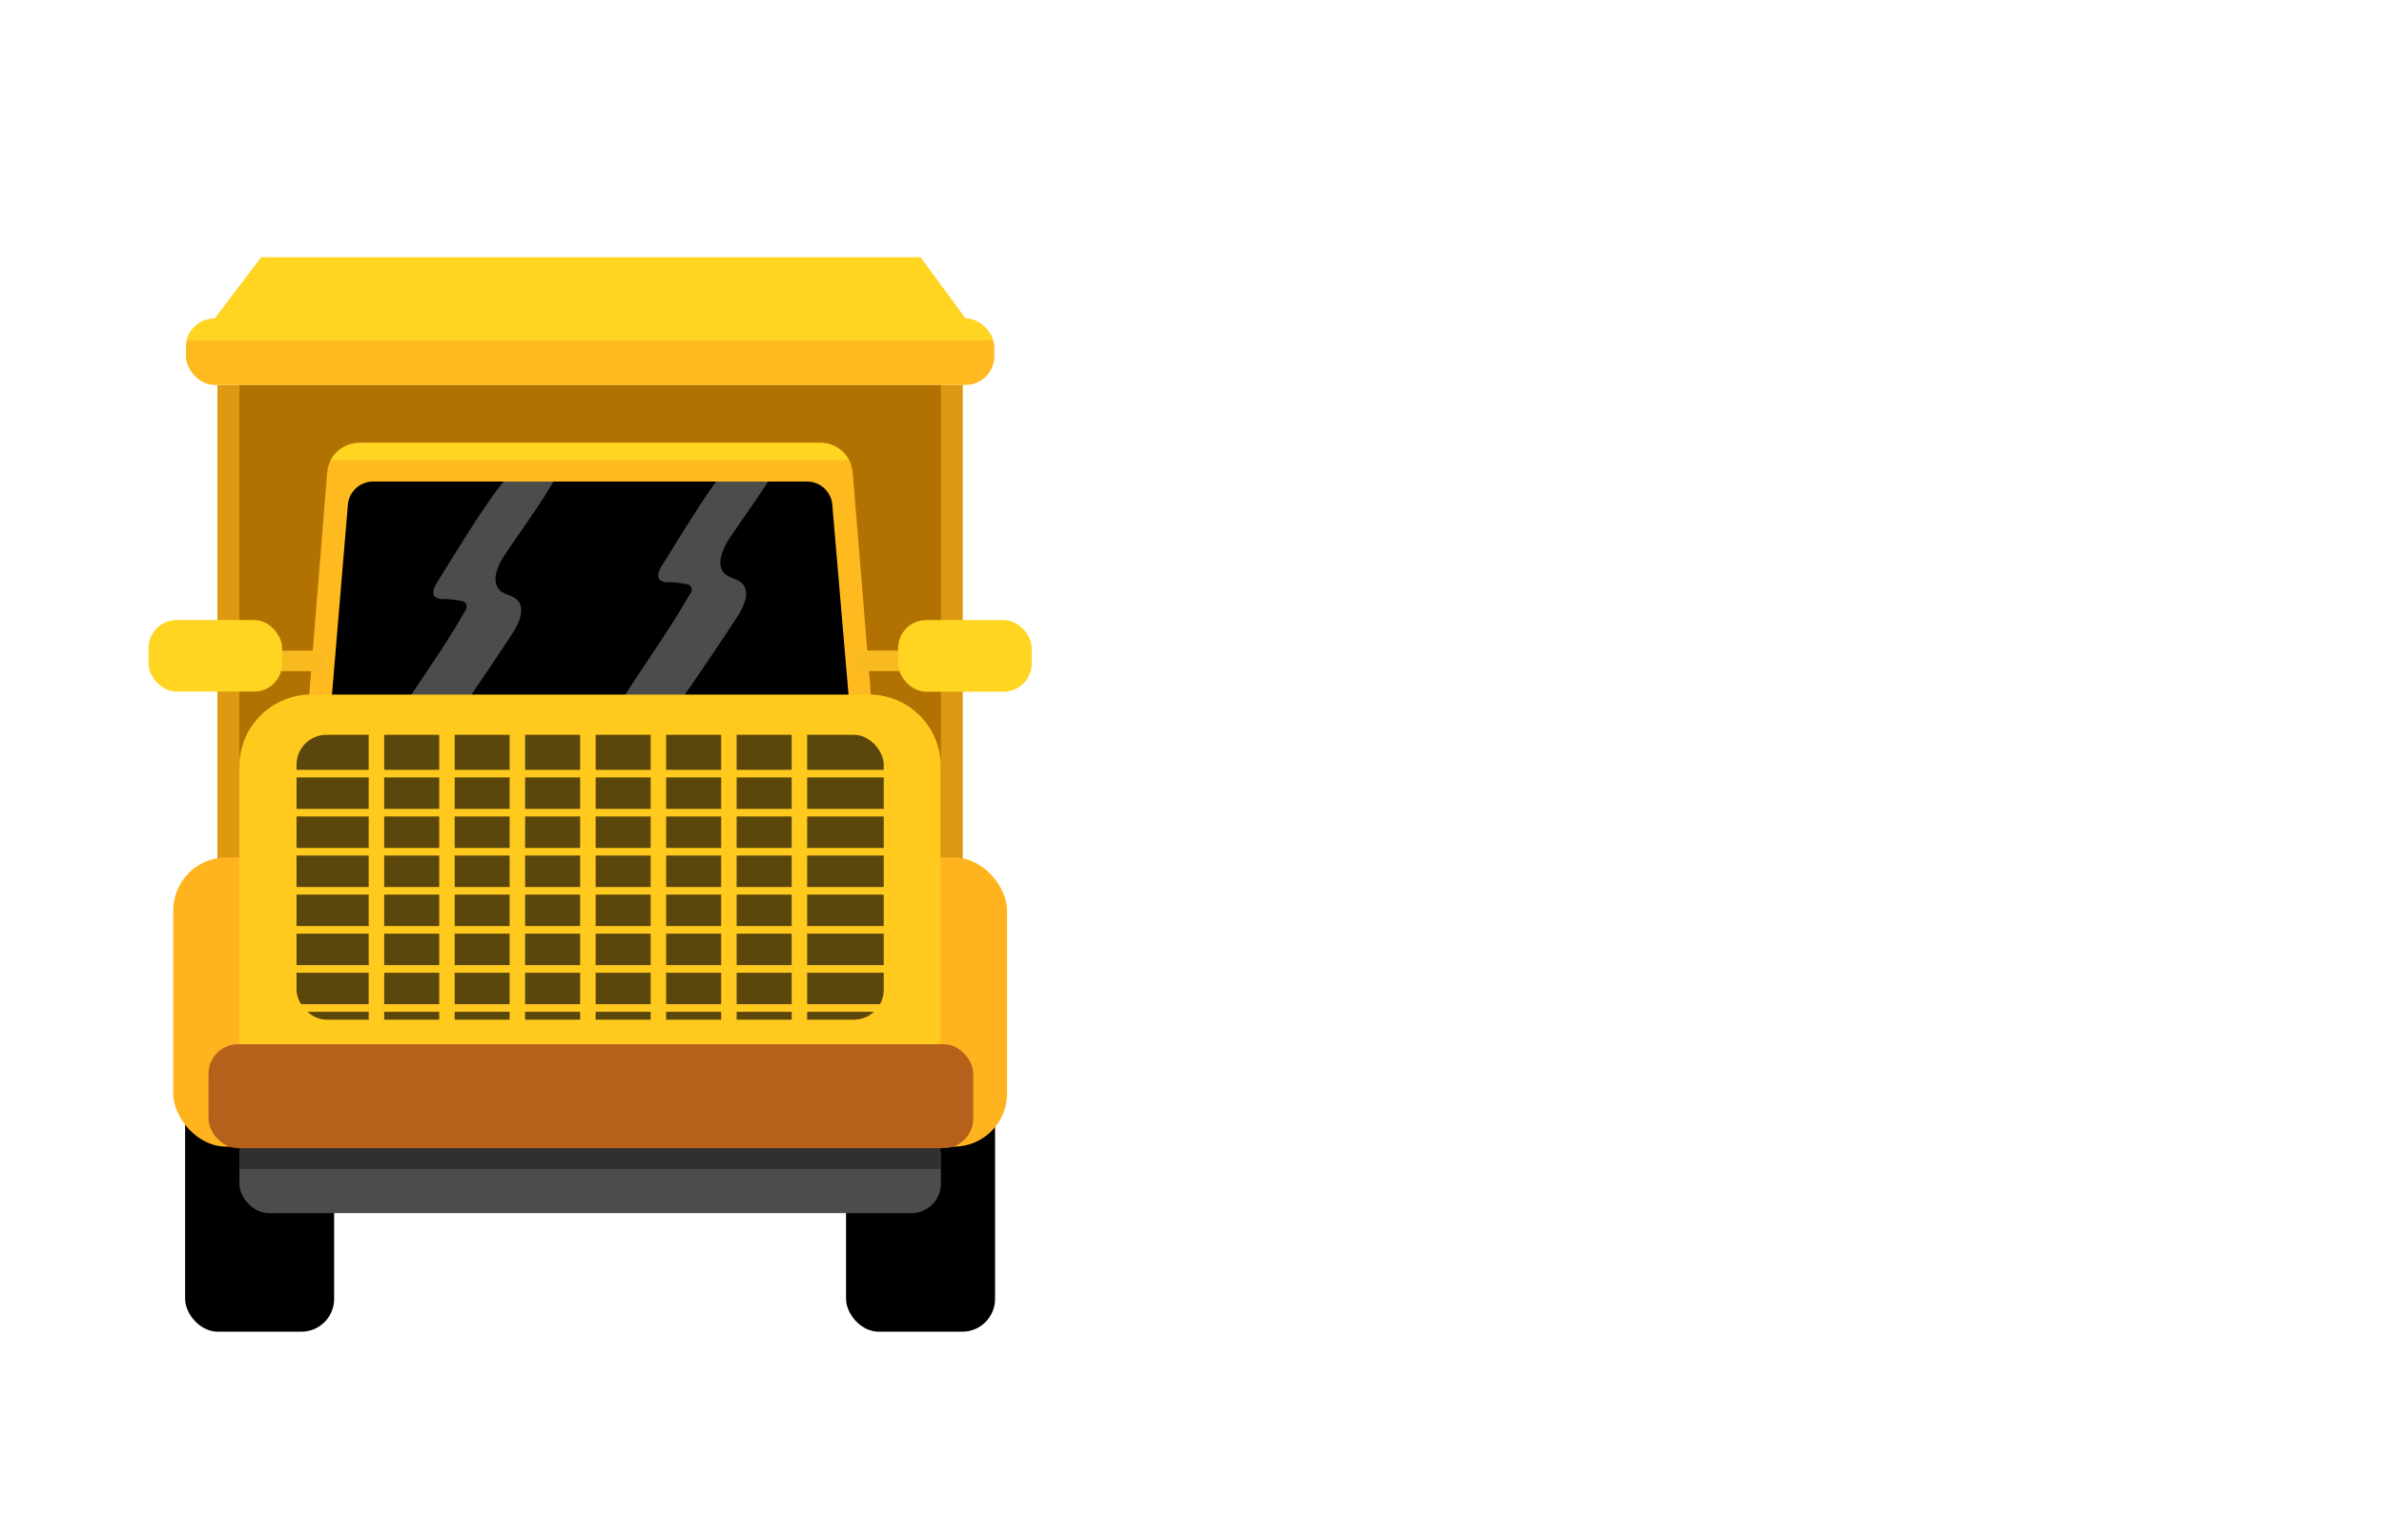 <svg id="Layer_4" data-name="Layer 4" xmlns="http://www.w3.org/2000/svg" xmlns:xlink="http://www.w3.org/1999/xlink" viewBox="0 0 260 168"><defs><style>.cls-1{fill:#ffba1f;}.cls-2{fill:#4c4c4c;}.cls-3{fill:#dd9912;}.cls-4{fill:#b27202;}.cls-5{clip-path:url(#clip-path);}.cls-6{fill:#ffd522;}.cls-7{clip-path:url(#clip-path-2);}.cls-8{fill:#4c4c4b;}.cls-9{fill:#ffc91d;}.cls-10{fill:#ffb41f;}.cls-11{clip-path:url(#clip-path-3);}.cls-12{fill:#303030;}.cls-13{fill:#b5611c;}.cls-14{fill:#5b460b;}.cls-15{fill:#f9ba20;}.cls-16{clip-path:url(#clip-path-4);}</style><clipPath id="clip-path"><path class="cls-1" d="M93,51.55a3.54,3.54,0,0,0-3.53-3.25H39.2a3.53,3.53,0,0,0-3.52,3.25L32.43,91.79A3.53,3.53,0,0,0,36,95.61H92.76a3.54,3.54,0,0,0,3.53-3.82Z"/></clipPath><clipPath id="clip-path-2"><path d="M90.77,55.05A2.76,2.76,0,0,0,88,52.52H40.69a2.76,2.76,0,0,0-2.75,2.53l-3,35.82a2.76,2.76,0,0,0,2.75,3H91.08a2.77,2.77,0,0,0,2.75-3Z"/></clipPath><clipPath id="clip-path-3"><rect class="cls-2" x="26.11" y="122.69" width="76.5" height="9.62" rx="3.2"/></clipPath><clipPath id="clip-path-4"><rect class="cls-1" x="20.28" y="34.75" width="88.16" height="7.23" rx="3.12"/></clipPath></defs><rect class="cls-3" x="23.71" y="41.98" width="81.29" height="75.11"/><rect class="cls-4" x="26.11" y="41.98" width="76.5" height="75.11"/><path class="cls-1" d="M93,51.55a3.54,3.54,0,0,0-3.53-3.25H39.2a3.53,3.53,0,0,0-3.52,3.25L32.43,91.79A3.53,3.53,0,0,0,36,95.61H92.76a3.54,3.54,0,0,0,3.53-3.82Z"/><g class="cls-5"><rect class="cls-6" x="31.07" y="47.01" width="70.64" height="3.19"/></g><path d="M90.77,55.05A2.76,2.76,0,0,0,88,52.52H40.69a2.76,2.76,0,0,0-2.75,2.53l-3,35.82a2.76,2.76,0,0,0,2.75,3H91.08a2.77,2.77,0,0,0,2.75-3Z"/><g class="cls-7"><path class="cls-8" d="M47.63,63.59c-.3.48-.57,1.16-.15,1.53a1.28,1.28,0,0,0,.84.21,10.38,10.38,0,0,1,1.94.21.82.82,0,0,1,.57.3.85.85,0,0,1-.13.82c-3.44,6.1-8.07,11.54-10.87,18a24.36,24.36,0,0,0,3.2.94,1.56,1.56,0,0,0,2-.78Q50.7,77,55.94,69c.72-1.12,1.39-2.73.41-3.62-.5-.45-1.25-.5-1.75-.93-1.1-.93-.37-2.69.42-3.89,2-3,4.28-6,6-9.22-2.69-1.69-5-.31-6.69,1.93C51.91,56.56,49.79,60.13,47.63,63.59Z"/><path class="cls-8" d="M72.15,61.75c-.29.48-.57,1.16-.15,1.53a1.31,1.31,0,0,0,.85.21,10.57,10.57,0,0,1,1.94.21.63.63,0,0,1,.43,1.11c-3.44,6.11-8.06,11.55-10.86,18a23.5,23.5,0,0,0,3.2.94,2.11,2.11,0,0,0,1.14,0,2.13,2.13,0,0,0,.86-.8q5.66-7.74,10.9-15.76c.73-1.12,1.4-2.73.41-3.62-.49-.45-1.24-.5-1.75-.93-1.09-.93-.37-2.69.42-3.89,2-3,4.28-6,6-9.22-2.68-1.69-5-.31-6.68,1.93C76.44,54.72,74.32,58.29,72.15,61.75Z"/></g><path class="cls-9" d="M33.94,75.75H94.77a7.83,7.83,0,0,1,7.83,7.83v39.89a0,0,0,0,1,0,0H26.11a0,0,0,0,1,0,0V83.58A7.83,7.83,0,0,1,33.94,75.75Z"/><rect x="92.27" y="113.7" width="16.25" height="31.54" rx="3.57"/><rect x="20.19" y="113.7" width="16.25" height="31.54" rx="3.57"/><rect class="cls-10" x="18.89" y="93.52" width="42.64" height="31.54" rx="5.79"/><rect class="cls-10" x="67.19" y="93.52" width="42.64" height="31.54" rx="5.79"/><rect class="cls-2" x="26.11" y="122.69" width="76.5" height="9.62" rx="3.2"/><g class="cls-11"><rect class="cls-12" x="16.63" y="119.56" width="92.58" height="7.94"/></g><rect class="cls-9" x="26.08" y="93.52" width="76.5" height="31.54"/><rect class="cls-13" x="22.74" y="113.89" width="83.4" height="11.33" rx="3.21"/><rect class="cls-14" x="32.34" y="80.14" width="64.04" height="31.07" rx="3.27"/><rect class="cls-9" x="40.21" y="78.52" width="1.69" height="33.71"/><rect class="cls-9" x="47.9" y="78.52" width="1.69" height="33.71"/><rect class="cls-9" x="55.58" y="78.52" width="1.69" height="33.71"/><rect class="cls-9" x="63.27" y="78.52" width="1.69" height="33.71"/><rect class="cls-9" x="70.96" y="78.52" width="1.69" height="33.71"/><rect class="cls-9" x="78.65" y="78.52" width="1.69" height="33.71"/><rect class="cls-9" x="86.34" y="78.52" width="1.69" height="33.71"/><rect class="cls-9" x="30.78" y="83.96" width="67.19" height="0.83"/><rect class="cls-9" x="30.78" y="88.22" width="67.19" height="0.83"/><rect class="cls-9" x="30.78" y="92.48" width="67.19" height="0.83"/><rect class="cls-9" x="30.78" y="96.74" width="67.19" height="0.83"/><rect class="cls-9" x="30.78" y="101" width="67.19" height="0.83"/><rect class="cls-9" x="30.78" y="105.26" width="67.19" height="0.83"/><rect class="cls-9" x="30.78" y="109.52" width="67.19" height="0.83"/><rect class="cls-15" x="28.49" y="70.96" width="6.99" height="2.24"/><rect class="cls-6" x="16.2" y="67.62" width="14.57" height="7.81" rx="3.06"/><rect class="cls-15" x="93.24" y="70.96" width="6.99" height="2.24" transform="translate(193.46 144.15) rotate(-180)"/><rect class="cls-6" x="97.95" y="67.62" width="14.57" height="7.81" rx="3.06" transform="translate(210.47 143.06) rotate(-180)"/><rect class="cls-1" x="20.28" y="34.75" width="88.16" height="7.23" rx="3.12"/><g class="cls-16"><rect class="cls-6" x="12.44" y="31.21" width="102.21" height="5.91"/></g><polygon class="cls-6" points="23.4 34.75 28.48 28.05 100.4 28.05 105.32 34.75 23.4 34.75"/></svg>